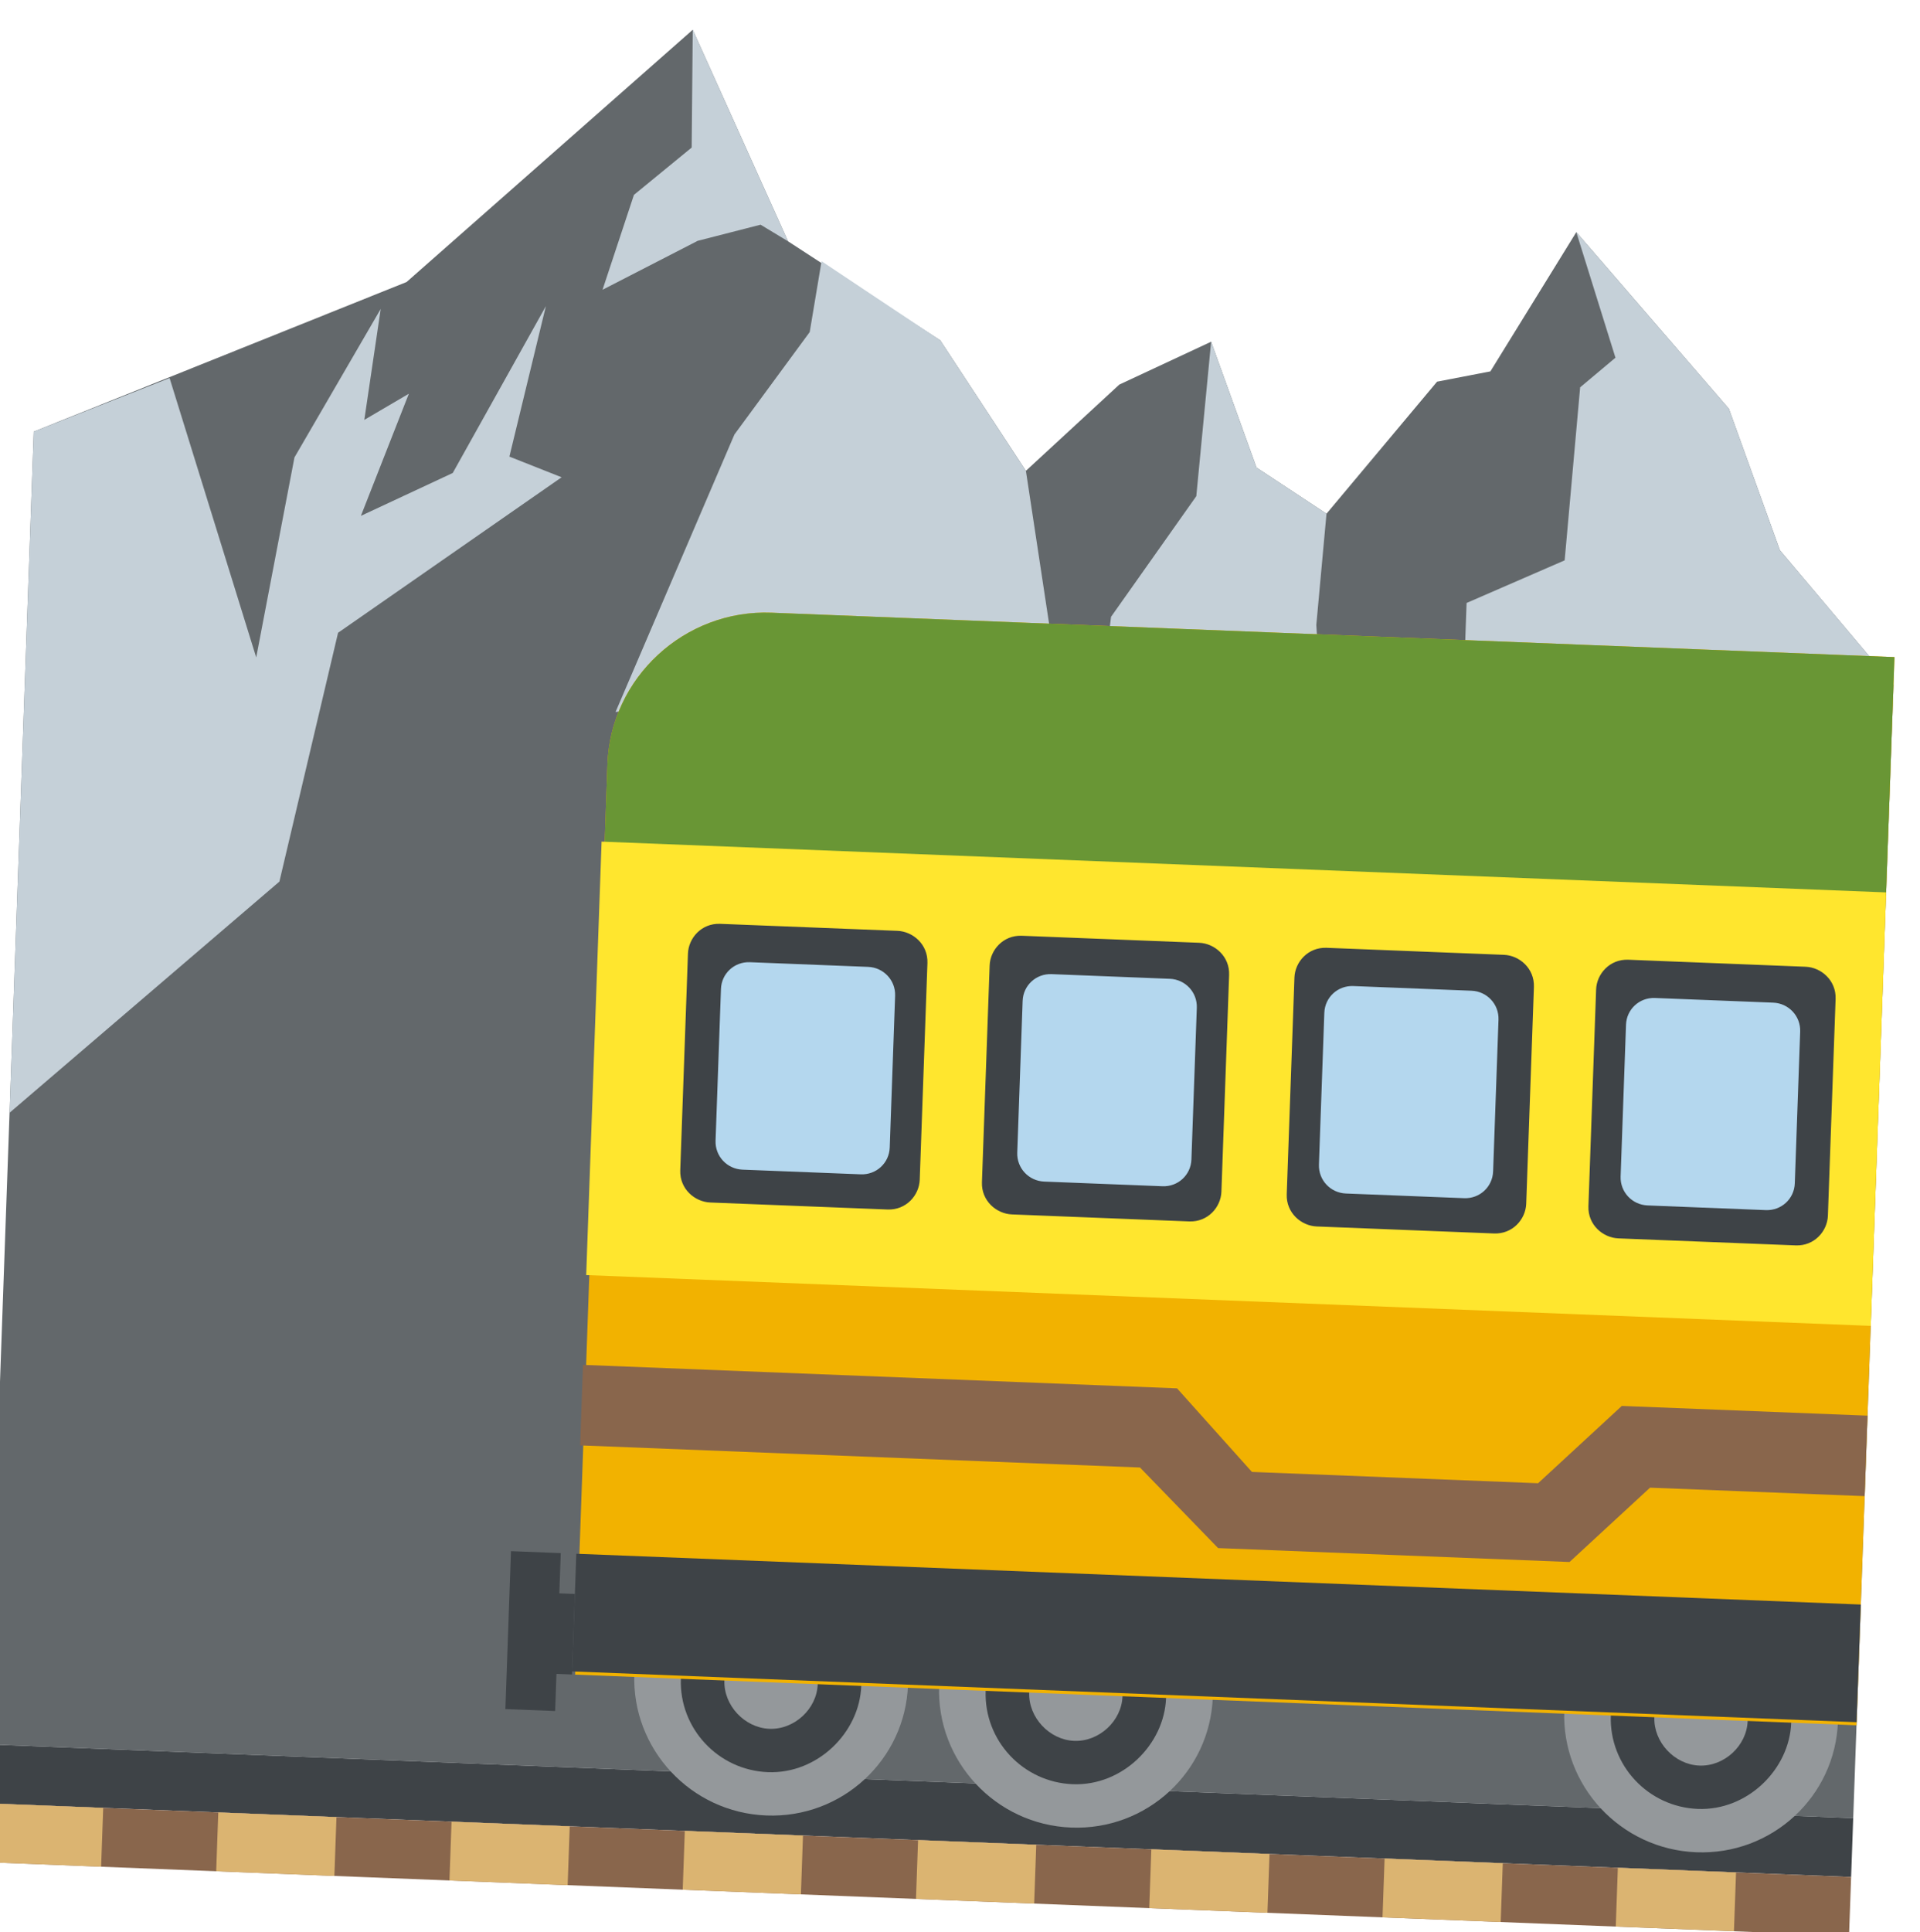 <svg width="162" height="163" viewBox="0 0 162 163" fill="none" xmlns="http://www.w3.org/2000/svg">
<path d="M2.848 36.408L34.306 23.789L58.45 2.512L66.488 20.353L79.331 28.707L86.561 39.716L94.44 32.443L102.189 28.826L106.017 39.439L111.923 43.334L121.253 32.195L125.752 31.327L133.001 19.582L145.874 34.476L150.18 46.416L159.762 57.779L156.365 153.369L-1.087 147.146L2.848 36.408Z" fill="#63686B"/>
<path d="M58.45 2.512L58.36 12.447L53.488 16.439L50.839 24.443L58.869 20.314L64.173 18.954L66.488 20.353L58.45 2.512ZM69.319 22.035L68.319 28.011L61.967 36.652L51.938 60.056L58.001 59.511L60.853 67.993L65.828 61.128L69.896 64.95L71.664 81.759L78.981 75.51L80.421 64.582L83.968 75.707L85.405 87.01L90.393 64.976L86.561 39.716L79.331 28.707L69.319 22.035ZM102.189 28.826L100.938 41.854L93.744 52.031L91.529 69.99L101.215 56.249L104.039 65.515L111.589 82.291L112.063 68.971L111.064 52.716L111.923 43.334L106.017 39.439L102.189 28.826ZM133.001 19.582L136.304 30.174L133.325 32.672L132.018 47.267L123.743 50.863L123.196 66.272L119.02 80.231L126.547 82.882L131.292 89.87L136.577 89.032L146.452 106.946L145.268 95.914L151.436 99.82L153.193 87.335L158.333 98L159.762 57.779L150.18 46.416L145.874 34.476L133.001 19.582ZM23.574 74.366L28.524 53.377L47.386 40.26L42.98 38.517L46.059 25.823L38.201 39.897L30.451 43.514L34.497 33.212L30.739 35.418L32.123 26.057L24.845 38.585L21.618 55.457L14.309 31.891L2.848 36.408L0.806 93.866L23.574 74.366Z" fill="#C5D0D8"/>
<path d="M-1.088 147.146L156.364 153.369L156.188 158.331L-1.264 152.108L-1.088 147.146Z" fill="#3E4347"/>
<path d="M-1.264 152.108L156.188 158.332L156.012 163.294L-1.441 157.071L-1.264 152.108Z" fill="#89664C"/>
<path d="M97.144 155.998L107.116 156.392L106.939 161.354L96.967 160.96L97.144 155.998ZM77.462 155.22L87.434 155.614L87.258 160.576L77.286 160.182L77.462 155.22ZM136.507 157.554L146.479 157.948L146.302 162.91L136.33 162.516L136.507 157.554ZM116.825 156.776L126.797 157.17L126.621 162.132L116.649 161.738L116.825 156.776ZM18.417 152.886L28.389 153.28L28.213 158.243L18.241 157.849L18.417 152.886ZM-1.264 152.108L8.708 152.503L8.531 157.465L-1.441 157.071L-1.264 152.108ZM57.781 154.442L67.752 154.836L67.576 159.799L57.604 159.404L57.781 154.442ZM38.099 153.664L48.071 154.058L47.895 159.021L37.922 158.626L38.099 153.664Z" fill="#DBB471"/>
<path d="M64.659 153.144C71.036 153.396 76.389 148.455 76.614 142.108C76.84 135.762 71.853 130.412 65.476 130.16C59.099 129.908 53.747 134.849 53.521 141.196C53.296 147.542 58.282 152.892 64.659 153.144Z" fill="#94989B"/>
<path d="M64.789 149.488C60.59 149.322 57.3 145.792 57.448 141.614C57.597 137.435 61.129 134.174 65.328 134.34C69.526 134.506 72.817 138.036 72.668 142.215C72.529 146.133 68.988 149.654 64.789 149.488ZM65.198 137.997C63.098 137.914 61.196 139.669 61.122 141.759C61.048 143.848 62.82 145.749 64.919 145.832C67.018 145.915 68.92 144.159 68.995 142.07C69.078 139.719 67.297 138.08 65.198 137.997Z" fill="#3E4347"/>
<path d="M90.377 154.162C96.754 154.414 102.106 149.473 102.332 143.126C102.557 136.78 97.57 131.43 91.194 131.178C84.817 130.926 79.464 135.867 79.239 142.214C79.013 148.56 84 153.91 90.377 154.162Z" fill="#94989B"/>
<path d="M90.506 150.505C86.308 150.34 83.017 146.809 83.165 142.631C83.314 138.452 86.846 135.191 91.045 135.357C95.243 135.523 98.534 139.053 98.386 143.232C98.246 147.15 94.705 150.671 90.506 150.505ZM90.915 139.014C88.816 138.931 86.913 140.686 86.839 142.776C86.765 144.865 88.537 146.766 90.636 146.849C92.736 146.932 94.638 145.176 94.712 143.087C94.533 140.726 93.014 139.097 90.915 139.014Z" fill="#3E4347"/>
<path d="M143.123 156.246C149.5 156.498 154.853 151.557 155.078 145.211C155.304 138.864 150.317 133.515 143.94 133.263C137.563 133.01 132.211 137.951 131.985 144.298C131.76 150.645 136.746 155.994 143.123 156.246Z" fill="#94989B"/>
<path d="M143.253 152.59C139.055 152.424 135.764 148.894 135.912 144.715C136.061 140.536 139.593 137.276 143.792 137.442C147.991 137.608 151.281 141.138 151.133 145.317C150.994 149.234 147.452 152.756 143.253 152.59ZM143.662 141.098C141.563 141.015 139.661 142.771 139.586 144.86C139.512 146.95 141.284 148.851 143.383 148.934C145.483 149.017 147.385 147.261 147.459 145.172C147.28 142.811 145.761 141.181 143.662 141.098Z" fill="#3E4347"/>
<path d="M159.846 55.429L65.112 51.685C57.764 51.394 51.515 57.163 51.255 64.476L48.526 141.261L156.643 145.534L159.846 55.429Z" fill="#F2B200"/>
<path d="M159.846 55.429L65.112 51.685C57.764 51.394 51.515 57.163 51.255 64.476L51.014 71.266L159.131 75.539L159.846 55.429Z" fill="#699635"/>
<path d="M50.76 70.994L159.14 75.278L157.84 111.842L49.461 107.559L50.76 70.994Z" fill="#FFE62E"/>
<path d="M46.93 134.397L48.505 134.46L48.263 141.25L46.689 141.188L46.93 134.397Z" fill="#3E4347"/>
<path d="M43.115 130.847L47.313 131.013L46.84 144.333L42.641 144.167L43.115 130.847Z" fill="#3E4347"/>
<path d="M102.777 130.589L132.43 131.761L139.223 125.491L157.33 126.206L157.571 119.416L136.84 118.596L129.776 125.117L105.633 124.163L99.314 117.113L49.191 115.132L48.95 121.923L96.186 123.79L102.777 130.589Z" fill="#89664C"/>
<path d="M154.229 102.546C154.183 103.852 153.087 105.117 151.512 105.054L136.554 104.463C135.242 104.411 133.967 103.315 134.023 101.748L134.672 83.465C134.719 82.16 135.815 80.895 137.39 80.957L152.348 81.549C153.66 81.6 154.935 82.697 154.879 84.264L154.229 102.546ZM128.774 101.54C128.728 102.846 127.632 104.111 126.057 104.048L111.099 103.457C109.787 103.405 108.512 102.309 108.568 100.742L109.218 82.459C109.264 81.153 110.36 79.889 111.935 79.951L126.893 80.543C128.205 80.594 129.48 81.691 129.424 83.258L128.774 101.54ZM103.057 100.524C103.011 101.83 101.915 103.094 100.34 103.032L85.382 102.441C84.07 102.389 82.795 101.292 82.851 99.725L83.501 81.443C83.547 80.137 84.643 78.873 86.218 78.935L101.175 79.526C102.488 79.578 103.763 80.674 103.707 82.242L103.057 100.524ZM77.602 99.518C77.556 100.824 76.46 102.088 74.885 102.026L59.927 101.435C58.615 101.383 57.34 100.286 57.396 98.719L58.046 80.437C58.092 79.131 59.188 77.867 60.763 77.929L75.721 78.52C77.033 78.572 78.308 79.668 78.252 81.236L77.602 99.518ZM48.625 131.065L157.005 135.349L156.652 145.274L48.273 140.99L48.625 131.065Z" fill="#3E4347"/>
<path d="M75.071 96.801C75.025 98.107 73.938 99.111 72.626 99.059L62.654 98.665C61.342 98.613 60.329 97.526 60.376 96.221L60.831 83.423C60.877 82.117 61.964 81.114 63.276 81.166L73.248 81.56C74.56 81.612 75.573 82.698 75.526 84.004L75.071 96.801ZM100.526 97.808C100.48 99.113 99.393 100.117 98.081 100.065L88.109 99.671C86.797 99.619 85.784 98.532 85.831 97.227L86.285 84.429C86.332 83.123 87.418 82.12 88.731 82.172L98.703 82.566C100.015 82.618 101.027 83.704 100.981 85.01L100.526 97.808ZM125.981 98.814C125.934 100.119 124.848 101.123 123.535 101.071L113.563 100.677C112.251 100.625 111.239 99.539 111.285 98.233L111.74 85.435C111.787 84.129 112.873 83.126 114.185 83.178L124.157 83.572C125.47 83.624 126.482 84.71 126.436 86.016L125.981 98.814ZM151.436 99.82C151.389 101.126 150.302 102.129 148.99 102.077L139.018 101.683C137.706 101.631 136.694 100.545 136.74 99.239L137.195 86.441C137.241 85.135 138.328 84.132 139.64 84.184L149.612 84.578C150.924 84.63 151.937 85.716 151.89 87.022L151.436 99.82Z" fill="#B4D7EE"/>
</svg>
